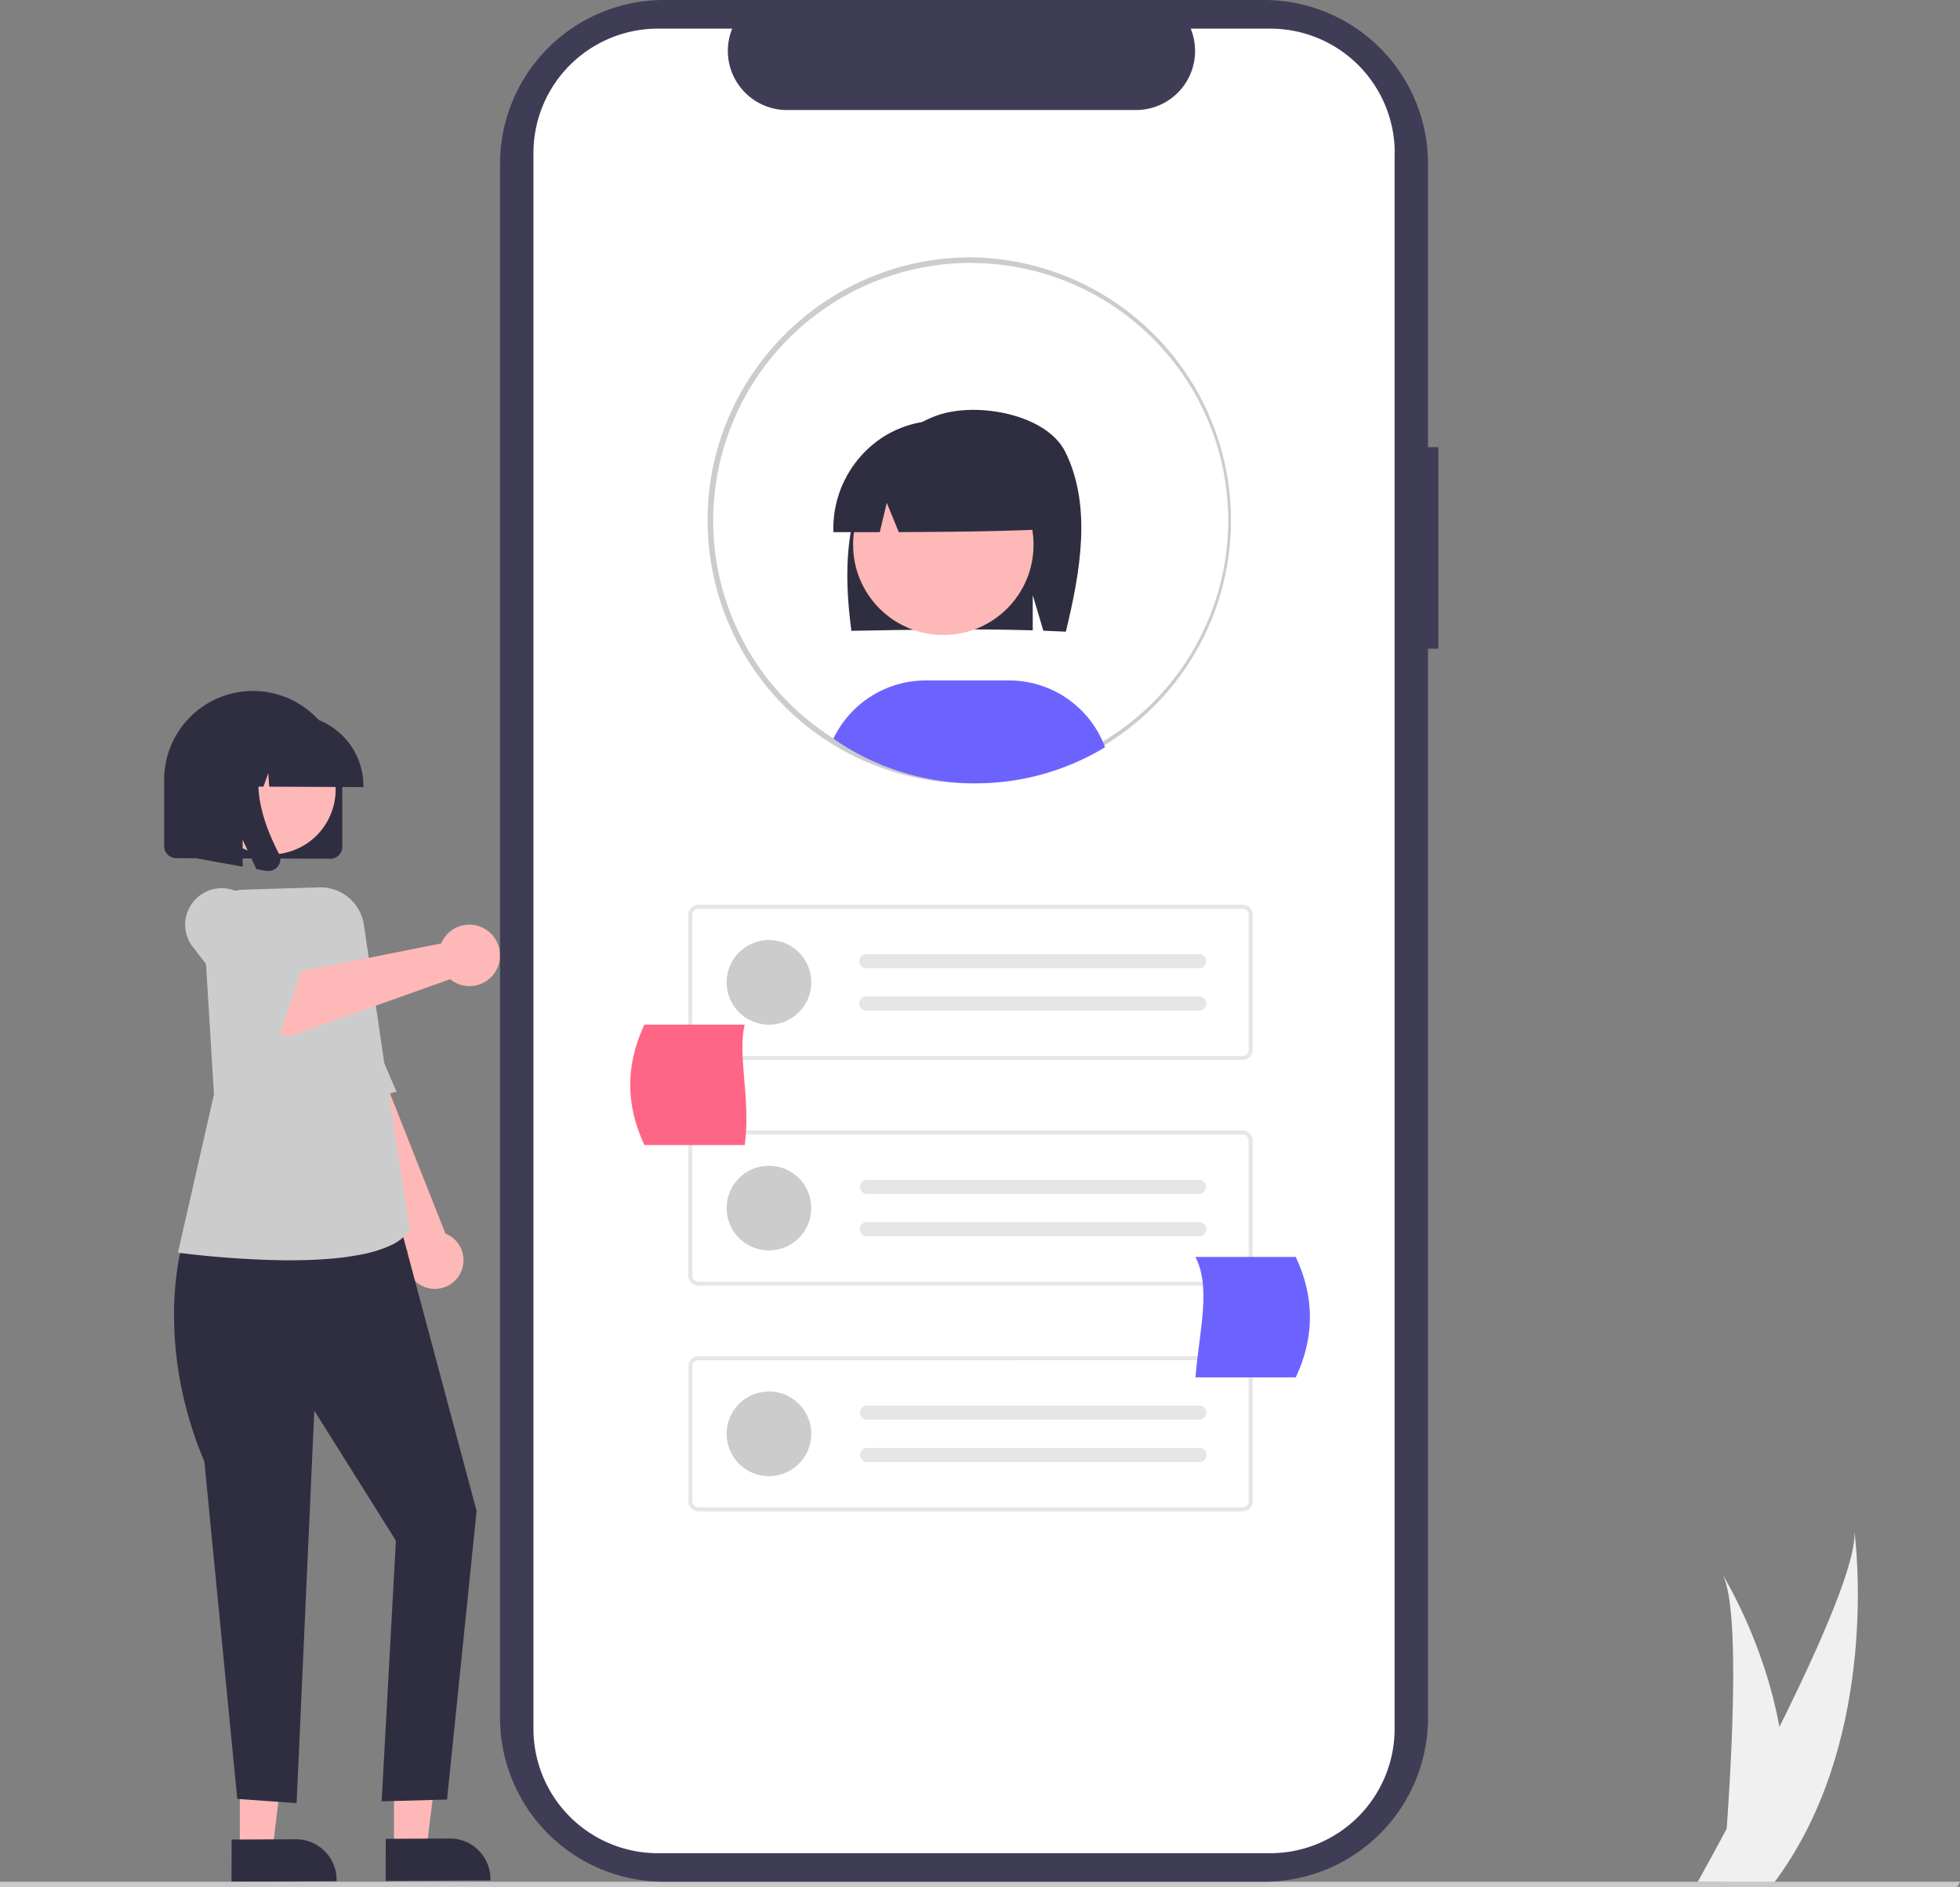 <svg id="Camada_1" data-name="Camada 1" xmlns="http://www.w3.org/2000/svg" viewBox="0 0 740.24 712.82">
  <rect x="0" y="0" width="740.24" height="712.82" fill="#808080" stroke="none"/>
  <defs>
    <style>
      .cls-1 {
        fill: #feb8b8;
      }

      .cls-2 {
        fill: #ccc;
      }

      .cls-3 {
        fill: #2f2e41;
      }

      .cls-4 {
        fill: #cacaca;
      }

      .cls-5 {
        fill: #3f3d56;
      }

      .cls-6 {
        fill: #fff;
      }

      .cls-7 {
        fill: #e6e6e6;
      }

      .cls-8 {
        fill: #ff6584;
      }

      .cls-9 {
        fill: #6c63ff;
      }

      .cls-10 {
        fill: #f0f0f0;
      }
      
      #botao1{
        animation: moveTroco 1.5s ease-in-out infinite alternate;
      }

      #botao2{
        animation: moveTroco2 1.5s ease-in-out infinite alternate;
      }

      #braco{
        transform-box: fill-box;
        animation: moveBraco 1.5s ease-in-out infinite alternate;
      }

      @keyframes moveTroco{
        to{
          transform: translate(200px,0px);
        }
      }

      @keyframes moveTroco2{
        to{
          transform: translate(-200px,0px);
        }
      }

      @keyframes moveBraco{
        to{
          transform: rotateZ(-20deg);
        }
      }

    </style>
  </defs>
  <g id="b95fdd39-fb5a-4a72-9890-fbc16aea09e3">
    <g id="fe98ab94-e9cb-45d5-93d2-a323ca3f1bc1">
      <path id="af195c9f-bb19-4a02-bf73-25c746785d44-143" class="cls-1" d="M173.5,481.57a10.82,10.82,0,0,1-19.58-8.86l-41.8-85.9,20-12.13,36.11,91.23.4.17.4.19.4.2a2.46,2.46,0,0,1,.39.22,10.83,10.83,0,0,1,3.68,14.87Z" transform="translate(0 0)"/>
      <path id="b7be7d01-601a-466d-ae41-9577dbbca8ac-144" class="cls-2" d="M120.1,419.93l29.7-7.61s-1-2.19-2.55-5.82-3.78-8.7-6.25-14.45-5.23-12.17-7.91-18.53-5.3-12.62-7.5-18.06-4.7-8.7-7.21-10.52A9.93,9.93,0,0,0,111.1,343a14.12,14.12,0,0,0-5.63,2.15,15.22,15.22,0,0,0-2.27,1.72l-6.88,12.52Z" transform="translate(0 0)"/>
      <path id="b3095e15-ab7d-4e65-96a4-41698fa4f221-145" class="cls-1" d="M90.58,651.28l18.18-.07L102.9,698.7l-12.32.06Z" transform="translate(0 0)"/>
      <path id="a302ec2b-66fd-4123-9cb3-cd16e4233762-146" class="cls-3" d="M87.44,710.71l39.69-.21V710a15.41,15.41,0,0,0-.3-3,15.11,15.11,0,0,0-2.29-5.51,15.74,15.74,0,0,0-4.29-4.28,15.22,15.22,0,0,0-5.53-2.26,15.39,15.39,0,0,0-3-.28h0l-24.25.12Z" transform="translate(0 0)"/>
      <path id="aeeb1cd5-fa3a-4274-bafd-7f40084de8d2-147" class="cls-1" d="M148.78,651.05,166.9,651l-5.84,47.43-12.28.07Z" transform="translate(0 0)"/>
      <path id="ba1e98ed-d8f2-43c1-be39-19244e87f429-148" class="cls-3" d="M145.65,710.4l39.58-.2v-.5a15.41,15.41,0,0,0-.3-3,15.17,15.17,0,0,0-2.28-5.51,15.67,15.67,0,0,0-4.28-4.27,15.11,15.11,0,0,0-5.51-2.25,14.67,14.67,0,0,0-3-.28h0l-24.18.11Z" transform="translate(0 0)"/>
      <path id="a155f794-21b2-443d-9e35-67d51870e068-149" class="cls-3" d="M149.55,456.93,180,570.67l-11.16,109-24.7.68,5.38-98.45-30.82-49.12-6.68,148.24-22.41-1.59L77.18,552a145.18,145.18,0,0,1-9.26-31,138.63,138.63,0,0,1-2.19-25.32,119,119,0,0,1,1.32-17.07,60.2,60.2,0,0,1,1.23-6.26l9.09-9.21Z" transform="translate(0 0)"/>
      <path id="fa92fe00-8265-4df9-92a2-5e4b8684f88d-150" class="cls-2" d="M109.17,476c5.12,0,9.93-.17,14.3-.49a108.07,108.07,0,0,0,13.27-1.75,47.24,47.24,0,0,0,10.82-3.4,17.55,17.55,0,0,0,7-5.54l.21-.3-8.33-54.22-9-60.95a16.6,16.6,0,0,0-17-14.2L92.39,336a15.76,15.76,0,0,0-15.28,16.24c0,.16,0,.32,0,.48l3.7,60.62L67.2,473.11l1,.13c.39.06,1.88.25,4.22.52,3.06.34,6.19.65,9.29.92,4.39.38,8.69.67,12.77.88C99.62,475.83,104.59,476,109.17,476Z" transform="translate(0 0)"/>
      <path id="a02ac6ff-2f2c-46ae-a320-a92bb579f594-151" class="cls-3" d="M124.78,324.34h0a4.5,4.5,0,0,0,4.49-4.5V294.76a33.42,33.42,0,0,0-2.64-13.09,34.08,34.08,0,0,0-17.9-18A33.55,33.55,0,0,0,62,294.46v25.12a4.47,4.47,0,0,0,.36,1.76,4.59,4.59,0,0,0,4.17,2.78l58.26.22Z" transform="translate(0 0)"/>
      <path id="a9c6a018-88fd-40d4-8b44-5495c2df83a6-152" class="cls-1" d="M80.45,286.15A24.73,24.73,0,0,0,109,321.77,24.43,24.43,0,0,0,123.74,310a24.72,24.72,0,0,0-28.57-35.6,24.43,24.43,0,0,0-14.72,11.76Z" transform="translate(0 0)"/>
      <path id="a5ddc204-0839-488c-806a-2c44d9da4652-153" class="cls-3" d="M137.25,296.8a26.62,26.62,0,0,0-2.09-10.35,26.76,26.76,0,0,0-24.5-16.37l-5,0h-.17A26.47,26.47,0,0,0,79,296.55v.5l10.62,0L93.26,287,94,297.11l5.49,0,1.82-5.1.37,5.11,35.59.16Z" transform="translate(0 0)"/>
      <path id="braco" class="cls-1" d="M180,349.56a11.67,11.67,0,0,1,4.48,2.2,11.32,11.32,0,0,1,2.6,2.92,11.9,11.9,0,0,1,1.71,7.39,11.29,11.29,0,0,1-1.05,3.76,11.53,11.53,0,0,1-15.34,5.52,11,11,0,0,1-1.21-.67,2.23,2.23,0,0,1-.3-.2,2.73,2.73,0,0,1-.3-.21l-.28-.21-.28-.22-58.6,20.85a8.82,8.82,0,0,1-10.13-3.16l-13.9-19.24L104.21,357,113,367l53.63-10.67.18-.41.2-.41.22-.41.23-.4A11.53,11.53,0,0,1,180,349.56Z" transform="translate(0 0)"/>
      <path id="ea3ff0db-56f9-49fe-a255-68dfaf7efedd-155" class="cls-2" d="M112.08,360.68c-1.76-2.19-4.2-5-6.7-7.85s-5-5.61-6.92-7.7-3.19-3.47-3.19-3.47a13.81,13.81,0,0,0-25.09,10.19,13.58,13.58,0,0,0,2.06,5s1.91,2.5,4.8,6.24,6.75,8.71,10.64,13.65,7.83,9.86,10.86,13.49,5.17,6,5.47,5.77l10.58-31.44C114.89,364.4,113.83,362.86,112.08,360.68Z" transform="translate(0 0)"/>
      <path id="a9611ebe-3bd3-473e-9d8d-437c05f39574-156" class="cls-3" d="M105.8,323.54a4.46,4.46,0,0,1-.19,2.43,4.29,4.29,0,0,1-.59,1.12,4.6,4.6,0,0,1-.74.79,4.47,4.47,0,0,1-2.91,1.06H101l-.2,0a1.2,1.2,0,0,1-.2,0l-3.77-.68-5.19-11.09v10.16l-17.14-3.09V281l28.73.14-.71.83A19.66,19.66,0,0,0,98,291.73a32.27,32.27,0,0,0,.2,11,58.38,58.38,0,0,0,3.06,10.7,85.17,85.17,0,0,0,4.09,9A4.51,4.51,0,0,1,105.8,323.54Z" transform="translate(0 0)"/>
    </g>
    <path id="b86d4de9-0cff-4c8a-ba1d-90db5f791b61-157" class="cls-4" d="M739.15,712.82H0v-2.11H740.25Z" transform="translate(0 0)"/>
    <path id="a91d7220-8c5a-4469-a964-f9fb6eeff2ab-158" class="cls-5" d="M543.24,168.89h-3.9v-107A61.92,61.92,0,0,0,477.42,0H250.77a61.92,61.92,0,0,0-61.92,61.91V648.8a61.91,61.91,0,0,0,61.92,61.91H477.42a61.91,61.91,0,0,0,61.91-61.91V245h3.9Z" transform="translate(0 0)"/>
    <path id="bf5182e6-9a46-4ce3-a6bb-8e5b95c0b95d-159" class="cls-6" d="M526.71,57.77V652.94a47,47,0,0,1-46.94,47H248.47a47,47,0,0,1-47-47V57.77a47,47,0,0,1,47-46.95h28.06a22.34,22.34,0,0,0,20.66,30.74H429.05A22.32,22.32,0,0,0,449.7,10.82h30.06a47,47,0,0,1,47,46.94Z" transform="translate(0 0)"/>
    <path id="befb231b-3654-4dfe-ba25-bde2f69c3c75-160" class="cls-2" d="M366.58,295.87a99.3,99.3,0,0,1-99.34-99.25v-.09c0-.21,0-.43,0-.63.3-54.4,44.87-98.7,99.33-98.7a99.34,99.34,0,0,1,0,198.67Zm0-196.58A97.45,97.45,0,0,0,269.35,196c0,.23,0,.4,0,.57a97.26,97.26,0,1,0,97.27-97.24h0Z" transform="translate(0 0)"/>
    <path id="fe627b68-f6c4-4b39-818a-896f79516f98-161" class="cls-7" d="M469.3,400.32H263.76a3.81,3.81,0,0,1-3.8-3.81v-51a3.81,3.81,0,0,1,3.8-3.81H469.3a3.82,3.82,0,0,1,3.81,3.81v51a3.82,3.82,0,0,1-3.81,3.81ZM263.76,343.24a2.29,2.29,0,0,0-2.28,2.29v51a2.29,2.29,0,0,0,2.28,2.29H469.3a2.31,2.31,0,0,0,2.29-2.29v-51a2.3,2.3,0,0,0-2.29-2.29Z" transform="translate(0 0)"/>
    <circle id="efff077a-6dff-49bd-9bfe-dfa54dc61d00" class="cls-2" cx="290.41" cy="371.02" r="15.99"/>
    <path id="e513cc1a-fc4f-42ad-8a97-aa208a4af049-162" class="cls-7" d="M327.33,360.36a2.67,2.67,0,1,0,0,5.33h125.6a2.67,2.67,0,0,0,.21-5.33H327.33Z" transform="translate(0 0)"/>
    <path id="bb8a7882-db95-48e4-aaaf-3489ee3aa336-163" class="cls-7" d="M327.33,376.35a2.67,2.67,0,1,0,0,5.33h125.6a2.67,2.67,0,0,0,.21-5.33H327.33Z" transform="translate(0 0)"/>
    <path id="af101daf-449f-4d16-aa98-172f4a8df39f-164" class="cls-7" d="M469.3,485.58H263.76a3.81,3.81,0,0,1-3.8-3.81v-51a3.81,3.81,0,0,1,3.8-3.81H469.3a3.82,3.82,0,0,1,3.81,3.81v51A3.83,3.83,0,0,1,469.3,485.58ZM263.76,428.5a2.29,2.29,0,0,0-2.28,2.29v51a2.28,2.28,0,0,0,2.28,2.28H469.3a2.29,2.29,0,0,0,2.29-2.28v-51a2.3,2.3,0,0,0-2.29-2.29Z" transform="translate(0 0)"/>
    <circle id="a7593987-c694-475c-8cff-40adb8bae00c" class="cls-2" cx="290.41" cy="456.28" r="15.99"/>
    <path id="ad8313dd-202d-4f4d-8eaf-20c5dd40192b-165" class="cls-7" d="M327.33,445.62a2.67,2.67,0,0,0,0,5.33h125.6a2.67,2.67,0,0,0,.09-5.33Z" transform="translate(0 0)"/>
    <path id="bde7542a-4575-40bb-a917-747fdde14d1d-166" class="cls-7" d="M327.33,461.61a2.66,2.66,0,1,0,0,5.32h125.6a2.66,2.66,0,0,0,.09-5.32Z" transform="translate(0 0)"/>
    <path id="a41ae643-d6fa-4218-bc02-a84cd2f042d5-167" class="cls-7" d="M469.3,570.83H263.76A3.8,3.8,0,0,1,260,567V516a3.8,3.8,0,0,1,3.8-3.8H469.3a3.81,3.81,0,0,1,3.81,3.8v51a3.82,3.82,0,0,1-3.81,3.81ZM263.76,513.76a2.28,2.28,0,0,0-2.28,2.28v51a2.28,2.28,0,0,0,2.28,2.28H469.3a2.29,2.29,0,0,0,2.29-2.28V516a2.29,2.29,0,0,0-2.29-2.28Z" transform="translate(0 0)"/>
    <circle id="eb2f5380-5bf4-43e0-97aa-e300553d76c9" class="cls-2" cx="290.41" cy="541.54" r="15.99"/>
    <path id="ef612e73-fc19-47d8-a2d1-12e834e71e5a-168" class="cls-7" d="M327.33,530.88a2.67,2.67,0,0,0,0,5.33h125.6a2.67,2.67,0,0,0,.21-5.33H327.33Z" transform="translate(0 0)"/>
    <path id="ad1dc7cf-bcbc-43ff-98c3-5442d39a009f-169" class="cls-7" d="M327.33,546.86a2.67,2.67,0,0,0,0,5.33h125.6a2.66,2.66,0,1,0,.21-5.32H327.33Z" transform="translate(0 0)"/>
    <path id="botao1" class="cls-8" d="M243.37,432.47h37.89c2.37-17.48-2.86-33.81,0-45.47H243.37Q232.68,409.74,243.37,432.47Z" transform="translate(0 0)"/>
    <path id="botao2" class="cls-9" d="M489.38,520.22H451.49c1.42-17.48,6-33.81,0-45.47h37.89Q500.08,497.49,489.38,520.22Z" transform="translate(0 0)"/>
    <path id="b809e61f-e113-4687-852e-0d1aa1d72eef-173" class="cls-9" d="M417.35,282.22A94.2,94.2,0,0,1,314.75,279,38.67,38.67,0,0,1,349.65,257H381.1a38.64,38.64,0,0,1,36.25,25.26Z" transform="translate(0 0)"/>
    <g id="b4b23dfd-a70a-4bfa-a0ec-e0b9fbca8bb1">
      <path id="f2763f3e-78f9-4b43-a903-a3fe53ad4a45-174" class="cls-3" d="M323.67,191c4.76-15.16,15.58-29.07,30.54-34.2s41.07-.34,48.13,13.89c10.16,20.51,5.6,45.62.2,67.89-2.81-.15-5.65-.27-8.5-.37l-4-13.42v13.28c-22.22-.68-45.35-.25-68.49.19C319.46,222.52,318.91,206.18,323.67,191Z" transform="translate(0 0)"/>
      <circle id="eecf4506-21ab-40dd-8b32-4db21377c650" class="cls-1" cx="356.27" cy="205.76" r="34.07"/>
      <path id="bb1dea60-cbdf-449a-8984-6a3a37f92790-175" class="cls-3" d="M334.05,164.72a40.3,40.3,0,0,1,61.28,35.18c-17.94.82-36.78,1-55.89,1.07l-4.52-11.05L332.26,201l-17.5,0A41.15,41.15,0,0,1,334.05,164.72Z" transform="translate(0 0)"/>
    </g>
    <path id="a34394a5-3b6f-4dbd-b680-62200c75c4a0-176" class="cls-10" d="M674.28,680.65a106,106,0,0,1-5,29.4c-.06.22-.14.44-.21.66H650.56q0-.3.06-.66c1.23-14.21,8.36-100.71-.16-115.51C651.21,595.74,675.72,635.49,674.28,680.65Z" transform="translate(0 0)"/>
    <path id="a4311caa-1619-4625-9a30-9ee577173a6d-177" class="cls-10" d="M671.31,709.33c-.33.47-.66.93-1,1.38H641.21c.22-.39.48-.85.77-1.38,4.81-8.67,19-34.6,32.24-61.48,14.19-28.89,27.2-58.88,26.11-69.73C700.66,580.57,710.48,655.18,671.31,709.33Z" transform="translate(0 0)"/>
  </g>
</svg>
